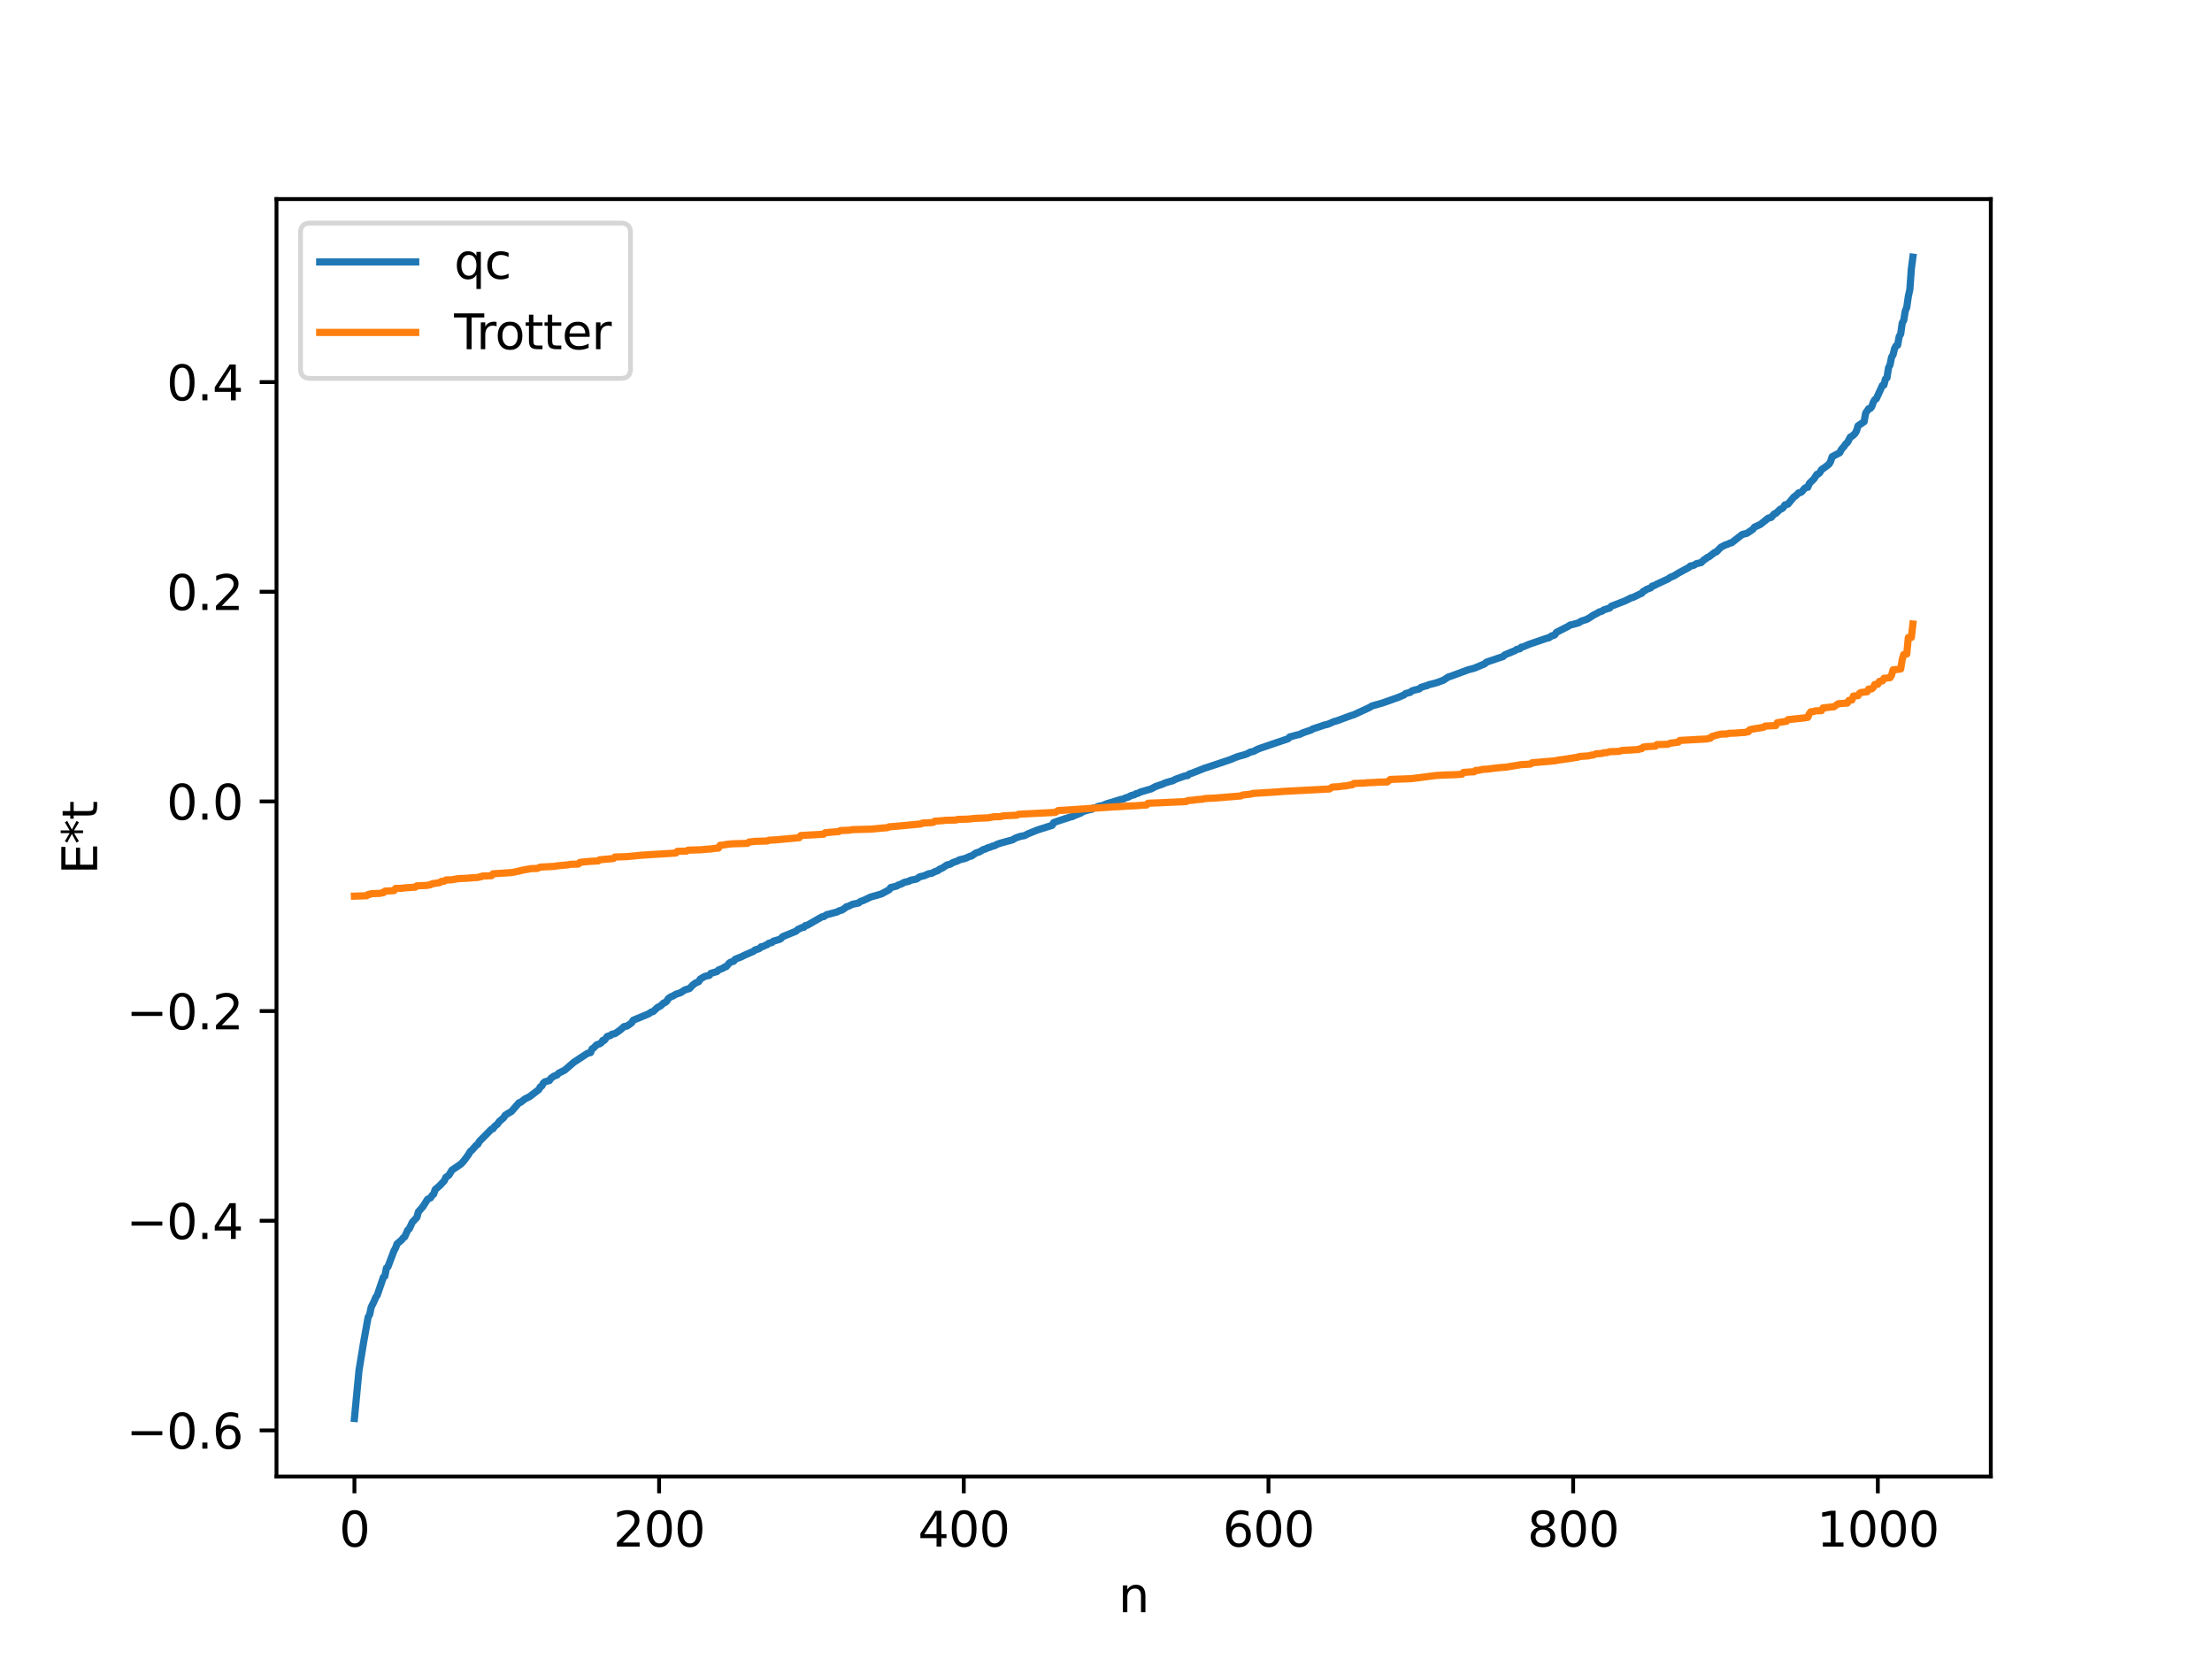 <?xml version="1.0" encoding="utf-8" standalone="no"?>
<!DOCTYPE svg PUBLIC "-//W3C//DTD SVG 1.1//EN"
  "http://www.w3.org/Graphics/SVG/1.1/DTD/svg11.dtd">
<svg xmlns:xlink="http://www.w3.org/1999/xlink" width="460.8pt" height="345.6pt" viewBox="0 0 460.8 345.6" xmlns="http://www.w3.org/2000/svg" version="1.1">
 <defs>
  <style type="text/css">*{stroke-linejoin: round; stroke-linecap: butt}</style>
 </defs>
 <g id="figure_1">
  <g id="patch_1">
   <path d="M 0 345.6 
L 460.8 345.6 
L 460.8 0 
L 0 0 
z
" style="fill: #ffffff"/>
  </g>
  <g id="axes_1">
   <g id="patch_2">
    <path d="M 57.6 307.584 
L 414.72 307.584 
L 414.72 41.472 
L 57.6 41.472 
z
" style="fill: #ffffff"/>
   </g>
   <g id="matplotlib.axis_1">
    <g id="xtick_1">
     <g id="line2d_1">
      <defs>
       <path id="md93396069b" d="M 0 0 
L 0 3.5 
" style="stroke: #000000; stroke-width: 0.8"/>
      </defs>
      <g>
       <use xlink:href="#md93396069b" x="73.833" y="307.584" style="stroke: #000000; stroke-width: 0.8"/>
      </g>
     </g>
     <g id="text_1">
      <!-- 0 -->
      <g transform="translate(70.651 322.182) scale(0.1 -0.1)">
       <defs>
        <path id="DejaVuSans-30" d="M 2034 4250 
Q 1547 4250 1301 3770 
Q 1056 3291 1056 2328 
Q 1056 1369 1301 889 
Q 1547 409 2034 409 
Q 2525 409 2770 889 
Q 3016 1369 3016 2328 
Q 3016 3291 2770 3770 
Q 2525 4250 2034 4250 
z
M 2034 4750 
Q 2819 4750 3233 4129 
Q 3647 3509 3647 2328 
Q 3647 1150 3233 529 
Q 2819 -91 2034 -91 
Q 1250 -91 836 529 
Q 422 1150 422 2328 
Q 422 3509 836 4129 
Q 1250 4750 2034 4750 
z
" transform="scale(0.016)"/>
       </defs>
       <use xlink:href="#DejaVuSans-30"/>
      </g>
     </g>
    </g>
    <g id="xtick_2">
     <g id="line2d_2">
      <g>
       <use xlink:href="#md93396069b" x="137.304" y="307.584" style="stroke: #000000; stroke-width: 0.8"/>
      </g>
     </g>
     <g id="text_2">
      <!-- 200 -->
      <g transform="translate(127.76 322.182) scale(0.1 -0.1)">
       <defs>
        <path id="DejaVuSans-32" d="M 1228 531 
L 3431 531 
L 3431 0 
L 469 0 
L 469 531 
Q 828 903 1448 1529 
Q 2069 2156 2228 2338 
Q 2531 2678 2651 2914 
Q 2772 3150 2772 3378 
Q 2772 3750 2511 3984 
Q 2250 4219 1831 4219 
Q 1534 4219 1204 4116 
Q 875 4013 500 3803 
L 500 4441 
Q 881 4594 1212 4672 
Q 1544 4750 1819 4750 
Q 2544 4750 2975 4387 
Q 3406 4025 3406 3419 
Q 3406 3131 3298 2873 
Q 3191 2616 2906 2266 
Q 2828 2175 2409 1742 
Q 1991 1309 1228 531 
z
" transform="scale(0.016)"/>
       </defs>
       <use xlink:href="#DejaVuSans-32"/>
       <use xlink:href="#DejaVuSans-30" x="63.623"/>
       <use xlink:href="#DejaVuSans-30" x="127.246"/>
      </g>
     </g>
    </g>
    <g id="xtick_3">
     <g id="line2d_3">
      <g>
       <use xlink:href="#md93396069b" x="200.775" y="307.584" style="stroke: #000000; stroke-width: 0.8"/>
      </g>
     </g>
     <g id="text_3">
      <!-- 400 -->
      <g transform="translate(191.231 322.182) scale(0.1 -0.1)">
       <defs>
        <path id="DejaVuSans-34" d="M 2419 4116 
L 825 1625 
L 2419 1625 
L 2419 4116 
z
M 2253 4666 
L 3047 4666 
L 3047 1625 
L 3713 1625 
L 3713 1100 
L 3047 1100 
L 3047 0 
L 2419 0 
L 2419 1100 
L 313 1100 
L 313 1709 
L 2253 4666 
z
" transform="scale(0.016)"/>
       </defs>
       <use xlink:href="#DejaVuSans-34"/>
       <use xlink:href="#DejaVuSans-30" x="63.623"/>
       <use xlink:href="#DejaVuSans-30" x="127.246"/>
      </g>
     </g>
    </g>
    <g id="xtick_4">
     <g id="line2d_4">
      <g>
       <use xlink:href="#md93396069b" x="264.246" y="307.584" style="stroke: #000000; stroke-width: 0.8"/>
      </g>
     </g>
     <g id="text_4">
      <!-- 600 -->
      <g transform="translate(254.702 322.182) scale(0.1 -0.1)">
       <defs>
        <path id="DejaVuSans-36" d="M 2113 2584 
Q 1688 2584 1439 2293 
Q 1191 2003 1191 1497 
Q 1191 994 1439 701 
Q 1688 409 2113 409 
Q 2538 409 2786 701 
Q 3034 994 3034 1497 
Q 3034 2003 2786 2293 
Q 2538 2584 2113 2584 
z
M 3366 4563 
L 3366 3988 
Q 3128 4100 2886 4159 
Q 2644 4219 2406 4219 
Q 1781 4219 1451 3797 
Q 1122 3375 1075 2522 
Q 1259 2794 1537 2939 
Q 1816 3084 2150 3084 
Q 2853 3084 3261 2657 
Q 3669 2231 3669 1497 
Q 3669 778 3244 343 
Q 2819 -91 2113 -91 
Q 1303 -91 875 529 
Q 447 1150 447 2328 
Q 447 3434 972 4092 
Q 1497 4750 2381 4750 
Q 2619 4750 2861 4703 
Q 3103 4656 3366 4563 
z
" transform="scale(0.016)"/>
       </defs>
       <use xlink:href="#DejaVuSans-36"/>
       <use xlink:href="#DejaVuSans-30" x="63.623"/>
       <use xlink:href="#DejaVuSans-30" x="127.246"/>
      </g>
     </g>
    </g>
    <g id="xtick_5">
     <g id="line2d_5">
      <g>
       <use xlink:href="#md93396069b" x="327.717" y="307.584" style="stroke: #000000; stroke-width: 0.8"/>
      </g>
     </g>
     <g id="text_5">
      <!-- 800 -->
      <g transform="translate(318.173 322.182) scale(0.1 -0.1)">
       <defs>
        <path id="DejaVuSans-38" d="M 2034 2216 
Q 1584 2216 1326 1975 
Q 1069 1734 1069 1313 
Q 1069 891 1326 650 
Q 1584 409 2034 409 
Q 2484 409 2743 651 
Q 3003 894 3003 1313 
Q 3003 1734 2745 1975 
Q 2488 2216 2034 2216 
z
M 1403 2484 
Q 997 2584 770 2862 
Q 544 3141 544 3541 
Q 544 4100 942 4425 
Q 1341 4750 2034 4750 
Q 2731 4750 3128 4425 
Q 3525 4100 3525 3541 
Q 3525 3141 3298 2862 
Q 3072 2584 2669 2484 
Q 3125 2378 3379 2068 
Q 3634 1759 3634 1313 
Q 3634 634 3220 271 
Q 2806 -91 2034 -91 
Q 1263 -91 848 271 
Q 434 634 434 1313 
Q 434 1759 690 2068 
Q 947 2378 1403 2484 
z
M 1172 3481 
Q 1172 3119 1398 2916 
Q 1625 2713 2034 2713 
Q 2441 2713 2670 2916 
Q 2900 3119 2900 3481 
Q 2900 3844 2670 4047 
Q 2441 4250 2034 4250 
Q 1625 4250 1398 4047 
Q 1172 3844 1172 3481 
z
" transform="scale(0.016)"/>
       </defs>
       <use xlink:href="#DejaVuSans-38"/>
       <use xlink:href="#DejaVuSans-30" x="63.623"/>
       <use xlink:href="#DejaVuSans-30" x="127.246"/>
      </g>
     </g>
    </g>
    <g id="xtick_6">
     <g id="line2d_6">
      <g>
       <use xlink:href="#md93396069b" x="391.188" y="307.584" style="stroke: #000000; stroke-width: 0.8"/>
      </g>
     </g>
     <g id="text_6">
      <!-- 1000 -->
      <g transform="translate(378.463 322.182) scale(0.1 -0.1)">
       <defs>
        <path id="DejaVuSans-31" d="M 794 531 
L 1825 531 
L 1825 4091 
L 703 3866 
L 703 4441 
L 1819 4666 
L 2450 4666 
L 2450 531 
L 3481 531 
L 3481 0 
L 794 0 
L 794 531 
z
" transform="scale(0.016)"/>
       </defs>
       <use xlink:href="#DejaVuSans-31"/>
       <use xlink:href="#DejaVuSans-30" x="63.623"/>
       <use xlink:href="#DejaVuSans-30" x="127.246"/>
       <use xlink:href="#DejaVuSans-30" x="190.869"/>
      </g>
     </g>
    </g>
    <g id="text_7">
     <!-- n -->
     <g transform="translate(232.991 335.861) scale(0.1 -0.1)">
      <defs>
       <path id="DejaVuSans-6e" d="M 3513 2113 
L 3513 0 
L 2938 0 
L 2938 2094 
Q 2938 2591 2744 2837 
Q 2550 3084 2163 3084 
Q 1697 3084 1428 2787 
Q 1159 2491 1159 1978 
L 1159 0 
L 581 0 
L 581 3500 
L 1159 3500 
L 1159 2956 
Q 1366 3272 1645 3428 
Q 1925 3584 2291 3584 
Q 2894 3584 3203 3211 
Q 3513 2838 3513 2113 
z
" transform="scale(0.016)"/>
      </defs>
      <use xlink:href="#DejaVuSans-6e"/>
     </g>
    </g>
   </g>
   <g id="matplotlib.axis_2">
    <g id="ytick_1">
     <g id="line2d_7">
      <defs>
       <path id="mcb64d19ef8" d="M 0 0 
L -3.5 0 
" style="stroke: #000000; stroke-width: 0.8"/>
      </defs>
      <g>
       <use xlink:href="#mcb64d19ef8" x="57.6" y="297.981" style="stroke: #000000; stroke-width: 0.8"/>
      </g>
     </g>
     <g id="text_8">
      <!-- −0.6 -->
      <g transform="translate(26.317 301.78) scale(0.1 -0.1)">
       <defs>
        <path id="DejaVuSans-2212" d="M 678 2272 
L 4684 2272 
L 4684 1741 
L 678 1741 
L 678 2272 
z
" transform="scale(0.016)"/>
        <path id="DejaVuSans-2e" d="M 684 794 
L 1344 794 
L 1344 0 
L 684 0 
L 684 794 
z
" transform="scale(0.016)"/>
       </defs>
       <use xlink:href="#DejaVuSans-2212"/>
       <use xlink:href="#DejaVuSans-30" x="83.789"/>
       <use xlink:href="#DejaVuSans-2e" x="147.412"/>
       <use xlink:href="#DejaVuSans-36" x="179.199"/>
      </g>
     </g>
    </g>
    <g id="ytick_2">
     <g id="line2d_8">
      <g>
       <use xlink:href="#mcb64d19ef8" x="57.6" y="254.304" style="stroke: #000000; stroke-width: 0.8"/>
      </g>
     </g>
     <g id="text_9">
      <!-- −0.4 -->
      <g transform="translate(26.317 258.103) scale(0.1 -0.1)">
       <use xlink:href="#DejaVuSans-2212"/>
       <use xlink:href="#DejaVuSans-30" x="83.789"/>
       <use xlink:href="#DejaVuSans-2e" x="147.412"/>
       <use xlink:href="#DejaVuSans-34" x="179.199"/>
      </g>
     </g>
    </g>
    <g id="ytick_3">
     <g id="line2d_9">
      <g>
       <use xlink:href="#mcb64d19ef8" x="57.6" y="210.627" style="stroke: #000000; stroke-width: 0.8"/>
      </g>
     </g>
     <g id="text_10">
      <!-- −0.2 -->
      <g transform="translate(26.317 214.426) scale(0.1 -0.1)">
       <use xlink:href="#DejaVuSans-2212"/>
       <use xlink:href="#DejaVuSans-30" x="83.789"/>
       <use xlink:href="#DejaVuSans-2e" x="147.412"/>
       <use xlink:href="#DejaVuSans-32" x="179.199"/>
      </g>
     </g>
    </g>
    <g id="ytick_4">
     <g id="line2d_10">
      <g>
       <use xlink:href="#mcb64d19ef8" x="57.6" y="166.95" style="stroke: #000000; stroke-width: 0.8"/>
      </g>
     </g>
     <g id="text_11">
      <!-- 0.0 -->
      <g transform="translate(34.697 170.749) scale(0.1 -0.1)">
       <use xlink:href="#DejaVuSans-30"/>
       <use xlink:href="#DejaVuSans-2e" x="63.623"/>
       <use xlink:href="#DejaVuSans-30" x="95.41"/>
      </g>
     </g>
    </g>
    <g id="ytick_5">
     <g id="line2d_11">
      <g>
       <use xlink:href="#mcb64d19ef8" x="57.6" y="123.273" style="stroke: #000000; stroke-width: 0.8"/>
      </g>
     </g>
     <g id="text_12">
      <!-- 0.2 -->
      <g transform="translate(34.697 127.072) scale(0.1 -0.1)">
       <use xlink:href="#DejaVuSans-30"/>
       <use xlink:href="#DejaVuSans-2e" x="63.623"/>
       <use xlink:href="#DejaVuSans-32" x="95.41"/>
      </g>
     </g>
    </g>
    <g id="ytick_6">
     <g id="line2d_12">
      <g>
       <use xlink:href="#mcb64d19ef8" x="57.6" y="79.596" style="stroke: #000000; stroke-width: 0.8"/>
      </g>
     </g>
     <g id="text_13">
      <!-- 0.4 -->
      <g transform="translate(34.697 83.395) scale(0.1 -0.1)">
       <use xlink:href="#DejaVuSans-30"/>
       <use xlink:href="#DejaVuSans-2e" x="63.623"/>
       <use xlink:href="#DejaVuSans-34" x="95.41"/>
      </g>
     </g>
    </g>
    <g id="text_14">
     <!-- E*t -->
     <g transform="translate(20.238 182.148) rotate(-90) scale(0.1 -0.1)">
      <defs>
       <path id="DejaVuSans-45" d="M 628 4666 
L 3578 4666 
L 3578 4134 
L 1259 4134 
L 1259 2753 
L 3481 2753 
L 3481 2222 
L 1259 2222 
L 1259 531 
L 3634 531 
L 3634 0 
L 628 0 
L 628 4666 
z
" transform="scale(0.016)"/>
       <path id="DejaVuSans-2a" d="M 3009 3897 
L 1888 3291 
L 3009 2681 
L 2828 2375 
L 1778 3009 
L 1778 1831 
L 1422 1831 
L 1422 3009 
L 372 2375 
L 191 2681 
L 1313 3291 
L 191 3897 
L 372 4206 
L 1422 3572 
L 1422 4750 
L 1778 4750 
L 1778 3572 
L 2828 4206 
L 3009 3897 
z
" transform="scale(0.016)"/>
       <path id="DejaVuSans-74" d="M 1172 4494 
L 1172 3500 
L 2356 3500 
L 2356 3053 
L 1172 3053 
L 1172 1153 
Q 1172 725 1289 603 
Q 1406 481 1766 481 
L 2356 481 
L 2356 0 
L 1766 0 
Q 1100 0 847 248 
Q 594 497 594 1153 
L 594 3053 
L 172 3053 
L 172 3500 
L 594 3500 
L 594 4494 
L 1172 4494 
z
" transform="scale(0.016)"/>
      </defs>
      <use xlink:href="#DejaVuSans-45"/>
      <use xlink:href="#DejaVuSans-2a" x="63.184"/>
      <use xlink:href="#DejaVuSans-74" x="113.184"/>
     </g>
    </g>
   </g>
   <g id="line2d_13">
    <path d="M 73.833 295.488 
L 74.785 285.479 
L 75.737 279.677 
L 76.689 274.38 
L 77.006 273.857 
L 77.324 272.327 
L 77.958 271.037 
L 78.276 270.259 
L 78.593 269.808 
L 79.862 266.072 
L 80.18 265.835 
L 80.497 264.157 
L 80.815 263.893 
L 82.084 260.534 
L 82.401 259.978 
L 82.719 259.115 
L 83.671 258.302 
L 83.988 257.879 
L 84.305 257.664 
L 84.94 256.242 
L 85.258 255.991 
L 85.892 254.62 
L 86.844 253.596 
L 87.162 252.443 
L 88.114 251.346 
L 89.066 249.835 
L 89.7 249.531 
L 90.018 249.01 
L 90.335 248.774 
L 90.653 247.807 
L 91.605 246.994 
L 92.557 245.968 
L 92.874 245.267 
L 93.509 244.811 
L 94.143 243.765 
L 96.048 242.471 
L 96.682 241.757 
L 97.634 240.46 
L 97.952 239.879 
L 98.269 239.647 
L 99.221 238.564 
L 99.539 238.374 
L 99.856 237.78 
L 102.395 235.218 
L 102.712 235.131 
L 103.029 234.647 
L 103.664 234.143 
L 103.981 233.649 
L 104.616 233.109 
L 104.934 232.824 
L 105.251 232.315 
L 105.886 231.912 
L 106.52 231.565 
L 108.107 229.733 
L 108.424 229.649 
L 109.377 228.921 
L 110.329 228.443 
L 112.233 226.995 
L 112.55 226.423 
L 112.867 226.231 
L 113.185 225.641 
L 113.502 225.361 
L 114.454 225.1 
L 114.772 224.615 
L 115.406 224.177 
L 116.041 223.952 
L 116.358 223.575 
L 117.628 222.94 
L 119.532 221.297 
L 122.388 219.422 
L 123.023 219.279 
L 123.34 218.492 
L 123.658 218.303 
L 124.292 217.653 
L 124.927 217.446 
L 125.244 217.25 
L 125.562 216.743 
L 125.879 216.73 
L 126.514 215.9 
L 127.148 215.726 
L 127.466 215.45 
L 128.1 215.324 
L 128.735 214.904 
L 129.37 214.426 
L 130.005 213.857 
L 130.639 213.738 
L 131.591 213.069 
L 131.909 212.533 
L 135.082 211.223 
L 135.717 210.798 
L 136.034 210.744 
L 136.986 209.866 
L 137.621 209.537 
L 138.256 208.933 
L 138.573 208.835 
L 138.891 208.565 
L 139.208 208.023 
L 139.843 207.598 
L 140.16 207.507 
L 140.795 207.116 
L 141.747 206.809 
L 142.699 206.206 
L 143.651 205.92 
L 144.286 205.229 
L 144.92 204.758 
L 145.555 204.497 
L 145.872 203.957 
L 146.824 203.406 
L 147.777 203.18 
L 148.094 202.755 
L 148.729 202.578 
L 149.363 202.396 
L 149.681 202.069 
L 150.633 201.681 
L 150.95 201.438 
L 151.267 201.39 
L 151.902 200.636 
L 152.22 200.438 
L 152.854 200.235 
L 153.172 199.817 
L 154.441 199.322 
L 155.076 198.997 
L 156.98 198.169 
L 157.297 197.883 
L 157.932 197.701 
L 158.249 197.561 
L 158.567 197.226 
L 158.884 197.209 
L 159.519 196.893 
L 159.836 196.788 
L 160.153 196.497 
L 160.788 196.354 
L 161.105 196.066 
L 162.375 195.695 
L 162.692 195.518 
L 163.01 195.141 
L 165.866 193.967 
L 166.183 193.636 
L 167.135 193.205 
L 167.453 193.186 
L 167.77 192.811 
L 168.087 192.784 
L 168.722 192.434 
L 171.261 190.979 
L 171.578 190.955 
L 172.213 190.548 
L 172.848 190.391 
L 174.434 189.965 
L 174.752 189.758 
L 175.386 189.578 
L 176.021 189.164 
L 176.339 188.882 
L 176.656 188.832 
L 177.608 188.375 
L 178.877 188.109 
L 179.195 187.811 
L 179.829 187.596 
L 181.416 186.854 
L 182.051 186.675 
L 182.686 186.5 
L 183.638 186.21 
L 184.272 185.871 
L 185.224 185.35 
L 185.542 184.899 
L 186.811 184.578 
L 187.129 184.366 
L 187.763 184.147 
L 188.398 183.799 
L 189.35 183.586 
L 189.667 183.376 
L 190.937 183.125 
L 191.572 182.661 
L 192.524 182.434 
L 193.476 182.014 
L 194.11 181.922 
L 194.745 181.584 
L 195.38 181.371 
L 195.697 181.087 
L 196.332 180.817 
L 197.284 180.177 
L 197.919 180.041 
L 198.553 179.673 
L 199.505 179.34 
L 199.823 179.134 
L 201.092 178.817 
L 202.044 178.381 
L 202.362 178.333 
L 203.314 177.687 
L 203.948 177.501 
L 204.9 176.952 
L 205.218 176.894 
L 205.853 176.577 
L 206.17 176.523 
L 206.805 176.249 
L 207.122 176.204 
L 207.757 175.868 
L 208.391 175.65 
L 210.93 174.955 
L 211.565 174.578 
L 212.517 174.244 
L 213.469 174.065 
L 214.104 173.718 
L 216.008 172.943 
L 216.643 172.732 
L 219.181 171.936 
L 219.499 171.365 
L 220.134 171.129 
L 222.99 170.19 
L 223.307 170.144 
L 223.942 169.846 
L 225.211 169.343 
L 225.529 169.094 
L 226.163 168.89 
L 226.798 168.714 
L 227.433 168.597 
L 227.75 168.331 
L 228.385 168.224 
L 228.702 168.005 
L 229.654 167.811 
L 230.606 167.414 
L 231.876 167.048 
L 233.462 166.545 
L 234.097 166.439 
L 234.415 166.232 
L 235.049 166.047 
L 235.684 165.71 
L 236.319 165.565 
L 236.636 165.34 
L 236.953 165.305 
L 237.588 164.988 
L 239.81 164.34 
L 240.762 163.828 
L 242.031 163.404 
L 242.666 163.123 
L 243.3 162.919 
L 243.935 162.732 
L 244.253 162.679 
L 244.887 162.329 
L 246.791 161.653 
L 247.426 161.553 
L 247.743 161.24 
L 248.378 161.042 
L 250.917 160.035 
L 251.869 159.731 
L 256.312 158.239 
L 257.264 157.833 
L 257.899 157.594 
L 259.168 157.248 
L 259.803 157.03 
L 260.438 156.675 
L 261.072 156.548 
L 262.024 156.062 
L 262.659 155.82 
L 268.372 153.878 
L 268.689 153.503 
L 269.324 153.344 
L 270.276 153.085 
L 270.593 153.037 
L 271.545 152.611 
L 273.132 152.076 
L 273.449 151.858 
L 274.084 151.652 
L 275.988 151.012 
L 276.623 150.873 
L 277.892 150.318 
L 278.527 150.149 
L 281.383 149.086 
L 282.018 148.896 
L 285.191 147.434 
L 285.826 147.064 
L 288.048 146.424 
L 291.221 145.303 
L 292.491 144.762 
L 292.808 144.481 
L 293.76 144.237 
L 294.077 143.953 
L 294.712 143.74 
L 295.347 143.601 
L 295.664 143.517 
L 295.981 143.21 
L 296.934 142.896 
L 297.251 142.857 
L 297.568 142.659 
L 298.838 142.345 
L 299.472 142.158 
L 300.742 141.676 
L 301.694 141.043 
L 302.329 140.836 
L 305.82 139.542 
L 307.089 139.205 
L 309.31 138.281 
L 309.628 137.955 
L 311.849 137.193 
L 313.119 136.776 
L 313.436 136.436 
L 315.658 135.514 
L 315.975 135.267 
L 316.61 135.157 
L 316.927 134.806 
L 317.244 134.768 
L 318.514 134.226 
L 322.322 132.921 
L 322.639 132.878 
L 323.274 132.444 
L 323.591 132.402 
L 323.909 132.226 
L 324.226 131.732 
L 326.765 130.434 
L 327.082 130.203 
L 327.717 130.071 
L 328.986 129.7 
L 329.304 129.429 
L 330.573 129.014 
L 331.208 128.645 
L 331.843 128.199 
L 332.795 127.71 
L 333.112 127.494 
L 333.747 127.319 
L 334.064 127.063 
L 335.334 126.656 
L 335.651 126.291 
L 338.507 125.185 
L 339.459 124.722 
L 339.777 124.533 
L 340.094 124.484 
L 340.729 124.19 
L 341.681 123.723 
L 341.998 123.602 
L 342.315 123.194 
L 342.633 123.075 
L 342.95 122.813 
L 343.902 122.445 
L 344.22 122.081 
L 344.537 122.014 
L 345.172 121.678 
L 347.393 120.656 
L 348.028 120.237 
L 348.662 119.992 
L 349.615 119.403 
L 351.836 118.198 
L 352.153 117.899 
L 352.788 117.791 
L 353.423 117.417 
L 354.375 117.202 
L 355.01 116.579 
L 355.327 116.425 
L 355.644 116.13 
L 355.962 116.022 
L 357.231 115.056 
L 357.548 114.966 
L 358.5 113.999 
L 359.453 113.499 
L 359.77 113.428 
L 360.405 113.128 
L 360.722 113.074 
L 362.943 111.339 
L 363.896 111.106 
L 365.165 110.258 
L 365.482 109.816 
L 366.752 109.223 
L 368.339 107.942 
L 368.973 107.785 
L 369.608 107.045 
L 369.925 106.959 
L 370.877 106.061 
L 371.195 105.976 
L 371.512 105.695 
L 371.829 105.182 
L 372.464 105.015 
L 373.734 103.486 
L 374.051 103.318 
L 374.686 102.666 
L 375.003 102.639 
L 375.32 102.472 
L 375.955 101.712 
L 376.272 101.534 
L 376.59 101.514 
L 376.907 100.713 
L 377.859 99.788 
L 378.494 98.812 
L 378.811 98.73 
L 379.129 98.412 
L 379.446 97.848 
L 380.398 97.181 
L 381.033 96.673 
L 381.35 96.111 
L 381.667 95.142 
L 383.254 94.313 
L 383.572 93.659 
L 384.206 92.921 
L 384.524 92.447 
L 384.841 92.201 
L 385.476 91.023 
L 385.793 90.892 
L 386.428 90.31 
L 386.745 89.765 
L 387.062 88.712 
L 388.332 87.84 
L 388.649 86.058 
L 389.284 85.137 
L 389.601 85.101 
L 389.919 84.726 
L 390.236 83.803 
L 390.553 83.262 
L 390.871 83.068 
L 392.14 80.283 
L 392.458 80.204 
L 392.775 78.954 
L 393.092 78.711 
L 393.41 76.62 
L 393.727 76.013 
L 394.044 74.418 
L 394.362 73.897 
L 394.679 72.594 
L 394.996 72.022 
L 395.314 71.909 
L 395.631 70.095 
L 395.948 69.583 
L 396.266 67.288 
L 396.583 66.72 
L 396.9 64.791 
L 397.218 63.997 
L 397.535 61.758 
L 397.853 60.339 
L 398.17 55.998 
L 398.487 53.568 
L 398.487 53.568 
" clip-path="url(#pac98fd1cba)" style="fill: none; stroke: #1f77b4; stroke-width: 1.5; stroke-linecap: square"/>
   </g>
   <g id="line2d_14">
    <path d="M 73.833 186.679 
L 76.372 186.601 
L 76.689 186.332 
L 77.006 186.332 
L 77.324 186.162 
L 79.228 186.106 
L 79.545 185.968 
L 79.862 185.968 
L 80.18 185.638 
L 82.084 185.538 
L 82.401 185.077 
L 83.671 185.049 
L 84.305 184.961 
L 86.527 184.803 
L 86.844 184.531 
L 89.066 184.442 
L 89.383 184.314 
L 89.7 184.314 
L 90.018 184.102 
L 91.605 183.867 
L 91.922 183.614 
L 92.557 183.568 
L 92.874 183.314 
L 94.143 183.278 
L 95.413 183.038 
L 97.317 182.956 
L 98.904 182.815 
L 99.539 182.806 
L 99.856 182.666 
L 100.173 182.666 
L 100.491 182.496 
L 102.395 182.422 
L 102.712 182.026 
L 106.52 181.771 
L 107.155 181.669 
L 109.059 181.228 
L 110.646 180.949 
L 111.915 180.909 
L 112.55 180.637 
L 115.406 180.478 
L 116.041 180.374 
L 118.262 180.166 
L 118.897 180.048 
L 120.484 180.001 
L 120.801 179.649 
L 121.436 179.575 
L 123.023 179.422 
L 124.61 179.349 
L 124.927 179.105 
L 127.783 178.852 
L 128.1 178.528 
L 130.639 178.445 
L 133.813 178.142 
L 140.795 177.704 
L 141.112 177.343 
L 143.016 177.302 
L 143.334 177.101 
L 145.872 177.031 
L 147.777 176.864 
L 148.094 176.864 
L 148.729 176.748 
L 149.681 176.663 
L 149.998 176.089 
L 150.633 176.039 
L 151.585 175.871 
L 152.537 175.782 
L 155.71 175.689 
L 156.028 175.416 
L 157.297 175.267 
L 159.836 175.199 
L 160.153 175.036 
L 161.74 174.945 
L 166.5 174.51 
L 166.818 174.053 
L 171.578 173.783 
L 171.896 173.471 
L 174.752 173.222 
L 175.069 173.022 
L 176.973 172.943 
L 177.608 172.824 
L 181.416 172.729 
L 183.638 172.514 
L 184.907 172.416 
L 185.224 172.237 
L 186.494 172.149 
L 191.889 171.636 
L 192.206 171.453 
L 194.11 171.352 
L 194.428 171.31 
L 194.745 171.068 
L 196.332 170.957 
L 196.967 170.882 
L 199.188 170.826 
L 199.505 170.699 
L 201.727 170.634 
L 202.996 170.49 
L 205.853 170.371 
L 207.122 170.138 
L 208.391 170.119 
L 209.026 169.956 
L 210.93 169.86 
L 211.882 169.806 
L 212.2 169.622 
L 219.816 169.237 
L 220.451 168.847 
L 222.355 168.74 
L 232.193 168.075 
L 234.097 167.988 
L 234.732 167.924 
L 236.636 167.853 
L 237.588 167.768 
L 238.858 167.695 
L 239.175 167.327 
L 241.714 167.227 
L 247.109 166.983 
L 247.426 166.773 
L 248.696 166.671 
L 249.33 166.565 
L 250.6 166.485 
L 250.917 166.352 
L 253.139 166.249 
L 258.534 165.805 
L 258.851 165.616 
L 260.438 165.443 
L 261.072 165.283 
L 266.467 164.941 
L 267.102 164.875 
L 276.94 164.36 
L 277.575 163.956 
L 278.844 163.889 
L 279.796 163.748 
L 280.431 163.71 
L 281.066 163.552 
L 281.7 163.493 
L 282.018 163.206 
L 284.239 163.129 
L 284.874 163.054 
L 286.461 162.999 
L 287.096 162.932 
L 289 162.896 
L 289.634 162.372 
L 294.077 162.205 
L 299.155 161.547 
L 300.742 161.458 
L 303.281 161.375 
L 304.55 161.284 
L 304.867 160.908 
L 306.454 160.801 
L 307.089 160.778 
L 307.406 160.501 
L 308.041 160.462 
L 308.993 160.26 
L 309.945 160.221 
L 310.58 160.123 
L 312.484 159.903 
L 313.753 159.81 
L 316.927 159.279 
L 318.196 159.217 
L 318.831 159.166 
L 319.148 158.901 
L 323.909 158.493 
L 324.861 158.303 
L 325.496 158.229 
L 326.13 158.135 
L 328.034 157.837 
L 328.669 157.752 
L 328.986 157.592 
L 330.891 157.466 
L 331.525 157.302 
L 331.843 157.302 
L 332.477 157.036 
L 333.747 156.958 
L 334.064 156.808 
L 334.699 156.792 
L 335.334 156.595 
L 337.238 156.528 
L 337.872 156.337 
L 341.363 156.13 
L 341.681 155.965 
L 341.998 155.965 
L 342.315 155.637 
L 342.95 155.55 
L 344.854 155.432 
L 345.172 155.11 
L 347.393 155.055 
L 348.028 154.808 
L 349.615 154.609 
L 349.932 154.246 
L 355.644 153.933 
L 355.962 153.802 
L 356.279 153.802 
L 356.596 153.439 
L 357.548 153.162 
L 358.5 152.923 
L 359.77 152.891 
L 360.087 152.772 
L 361.674 152.709 
L 362.309 152.644 
L 363.578 152.578 
L 363.896 152.44 
L 364.213 152.44 
L 364.53 152.003 
L 365.482 151.814 
L 366.117 151.72 
L 367.386 151.511 
L 367.704 151.254 
L 369.925 151.151 
L 370.243 150.546 
L 372.147 150.263 
L 372.464 149.922 
L 373.099 149.85 
L 375.955 149.544 
L 376.59 149.44 
L 376.907 148.697 
L 377.224 148.274 
L 377.859 148.214 
L 378.177 148.083 
L 379.446 148.043 
L 379.763 147.482 
L 381.667 147.263 
L 381.985 147.263 
L 382.937 146.604 
L 384.841 146.455 
L 385.158 145.901 
L 385.793 145.825 
L 386.11 144.993 
L 387.062 144.917 
L 387.38 144.426 
L 387.697 144.252 
L 388.967 144.112 
L 389.284 143.537 
L 389.919 143.503 
L 390.236 143.226 
L 390.553 142.585 
L 391.188 142.546 
L 391.505 141.947 
L 392.14 141.852 
L 392.458 141.307 
L 393.727 141.177 
L 394.044 140.652 
L 394.362 139.533 
L 395.314 139.451 
L 395.948 139.363 
L 396.266 137.393 
L 396.583 136.347 
L 397.218 136.249 
L 397.535 132.815 
L 398.17 132.792 
L 398.487 129.99 
L 398.487 129.99 
" clip-path="url(#pac98fd1cba)" style="fill: none; stroke: #ff7f0e; stroke-width: 1.5; stroke-linecap: square"/>
   </g>
   <g id="patch_3">
    <path d="M 57.6 307.584 
L 57.6 41.472 
" style="fill: none; stroke: #000000; stroke-width: 0.8; stroke-linejoin: miter; stroke-linecap: square"/>
   </g>
   <g id="patch_4">
    <path d="M 414.72 307.584 
L 414.72 41.472 
" style="fill: none; stroke: #000000; stroke-width: 0.8; stroke-linejoin: miter; stroke-linecap: square"/>
   </g>
   <g id="patch_5">
    <path d="M 57.6 307.584 
L 414.72 307.584 
" style="fill: none; stroke: #000000; stroke-width: 0.8; stroke-linejoin: miter; stroke-linecap: square"/>
   </g>
   <g id="patch_6">
    <path d="M 57.6 41.472 
L 414.72 41.472 
" style="fill: none; stroke: #000000; stroke-width: 0.8; stroke-linejoin: miter; stroke-linecap: square"/>
   </g>
   <g id="legend_1">
    <g id="patch_7">
     <path d="M 64.6 78.828 
L 129.342 78.828 
Q 131.342 78.828 131.342 76.828 
L 131.342 48.472 
Q 131.342 46.472 129.342 46.472 
L 64.6 46.472 
Q 62.6 46.472 62.6 48.472 
L 62.6 76.828 
Q 62.6 78.828 64.6 78.828 
z
" style="fill: #ffffff; opacity: 0.8; stroke: #cccccc; stroke-linejoin: miter"/>
    </g>
    <g id="line2d_15">
     <path d="M 66.6 54.57 
L 76.6 54.57 
L 86.6 54.57 
" style="fill: none; stroke: #1f77b4; stroke-width: 1.5; stroke-linecap: square"/>
    </g>
    <g id="text_15">
     <!-- qc -->
     <g transform="translate(94.6 58.07) scale(0.1 -0.1)">
      <defs>
       <path id="DejaVuSans-71" d="M 947 1747 
Q 947 1113 1208 752 
Q 1469 391 1925 391 
Q 2381 391 2643 752 
Q 2906 1113 2906 1747 
Q 2906 2381 2643 2742 
Q 2381 3103 1925 3103 
Q 1469 3103 1208 2742 
Q 947 2381 947 1747 
z
M 2906 525 
Q 2725 213 2448 61 
Q 2172 -91 1784 -91 
Q 1150 -91 751 415 
Q 353 922 353 1747 
Q 353 2572 751 3078 
Q 1150 3584 1784 3584 
Q 2172 3584 2448 3432 
Q 2725 3281 2906 2969 
L 2906 3500 
L 3481 3500 
L 3481 -1331 
L 2906 -1331 
L 2906 525 
z
" transform="scale(0.016)"/>
       <path id="DejaVuSans-63" d="M 3122 3366 
L 3122 2828 
Q 2878 2963 2633 3030 
Q 2388 3097 2138 3097 
Q 1578 3097 1268 2742 
Q 959 2388 959 1747 
Q 959 1106 1268 751 
Q 1578 397 2138 397 
Q 2388 397 2633 464 
Q 2878 531 3122 666 
L 3122 134 
Q 2881 22 2623 -34 
Q 2366 -91 2075 -91 
Q 1284 -91 818 406 
Q 353 903 353 1747 
Q 353 2603 823 3093 
Q 1294 3584 2113 3584 
Q 2378 3584 2631 3529 
Q 2884 3475 3122 3366 
z
" transform="scale(0.016)"/>
      </defs>
      <use xlink:href="#DejaVuSans-71"/>
      <use xlink:href="#DejaVuSans-63" x="63.477"/>
     </g>
    </g>
    <g id="line2d_16">
     <path d="M 66.6 69.249 
L 76.6 69.249 
L 86.6 69.249 
" style="fill: none; stroke: #ff7f0e; stroke-width: 1.5; stroke-linecap: square"/>
    </g>
    <g id="text_16">
     <!-- Trotter -->
     <g transform="translate(94.6 72.749) scale(0.1 -0.1)">
      <defs>
       <path id="DejaVuSans-54" d="M -19 4666 
L 3928 4666 
L 3928 4134 
L 2272 4134 
L 2272 0 
L 1638 0 
L 1638 4134 
L -19 4134 
L -19 4666 
z
" transform="scale(0.016)"/>
       <path id="DejaVuSans-72" d="M 2631 2963 
Q 2534 3019 2420 3045 
Q 2306 3072 2169 3072 
Q 1681 3072 1420 2755 
Q 1159 2438 1159 1844 
L 1159 0 
L 581 0 
L 581 3500 
L 1159 3500 
L 1159 2956 
Q 1341 3275 1631 3429 
Q 1922 3584 2338 3584 
Q 2397 3584 2469 3576 
Q 2541 3569 2628 3553 
L 2631 2963 
z
" transform="scale(0.016)"/>
       <path id="DejaVuSans-6f" d="M 1959 3097 
Q 1497 3097 1228 2736 
Q 959 2375 959 1747 
Q 959 1119 1226 758 
Q 1494 397 1959 397 
Q 2419 397 2687 759 
Q 2956 1122 2956 1747 
Q 2956 2369 2687 2733 
Q 2419 3097 1959 3097 
z
M 1959 3584 
Q 2709 3584 3137 3096 
Q 3566 2609 3566 1747 
Q 3566 888 3137 398 
Q 2709 -91 1959 -91 
Q 1206 -91 779 398 
Q 353 888 353 1747 
Q 353 2609 779 3096 
Q 1206 3584 1959 3584 
z
" transform="scale(0.016)"/>
       <path id="DejaVuSans-65" d="M 3597 1894 
L 3597 1613 
L 953 1613 
Q 991 1019 1311 708 
Q 1631 397 2203 397 
Q 2534 397 2845 478 
Q 3156 559 3463 722 
L 3463 178 
Q 3153 47 2828 -22 
Q 2503 -91 2169 -91 
Q 1331 -91 842 396 
Q 353 884 353 1716 
Q 353 2575 817 3079 
Q 1281 3584 2069 3584 
Q 2775 3584 3186 3129 
Q 3597 2675 3597 1894 
z
M 3022 2063 
Q 3016 2534 2758 2815 
Q 2500 3097 2075 3097 
Q 1594 3097 1305 2825 
Q 1016 2553 972 2059 
L 3022 2063 
z
" transform="scale(0.016)"/>
      </defs>
      <use xlink:href="#DejaVuSans-54"/>
      <use xlink:href="#DejaVuSans-72" x="46.334"/>
      <use xlink:href="#DejaVuSans-6f" x="85.197"/>
      <use xlink:href="#DejaVuSans-74" x="146.379"/>
      <use xlink:href="#DejaVuSans-74" x="185.588"/>
      <use xlink:href="#DejaVuSans-65" x="224.797"/>
      <use xlink:href="#DejaVuSans-72" x="286.32"/>
     </g>
    </g>
   </g>
  </g>
 </g>
 <defs>
  <clipPath id="pac98fd1cba">
   <rect x="57.6" y="41.472" width="357.12" height="266.112"/>
  </clipPath>
 </defs>
</svg>
